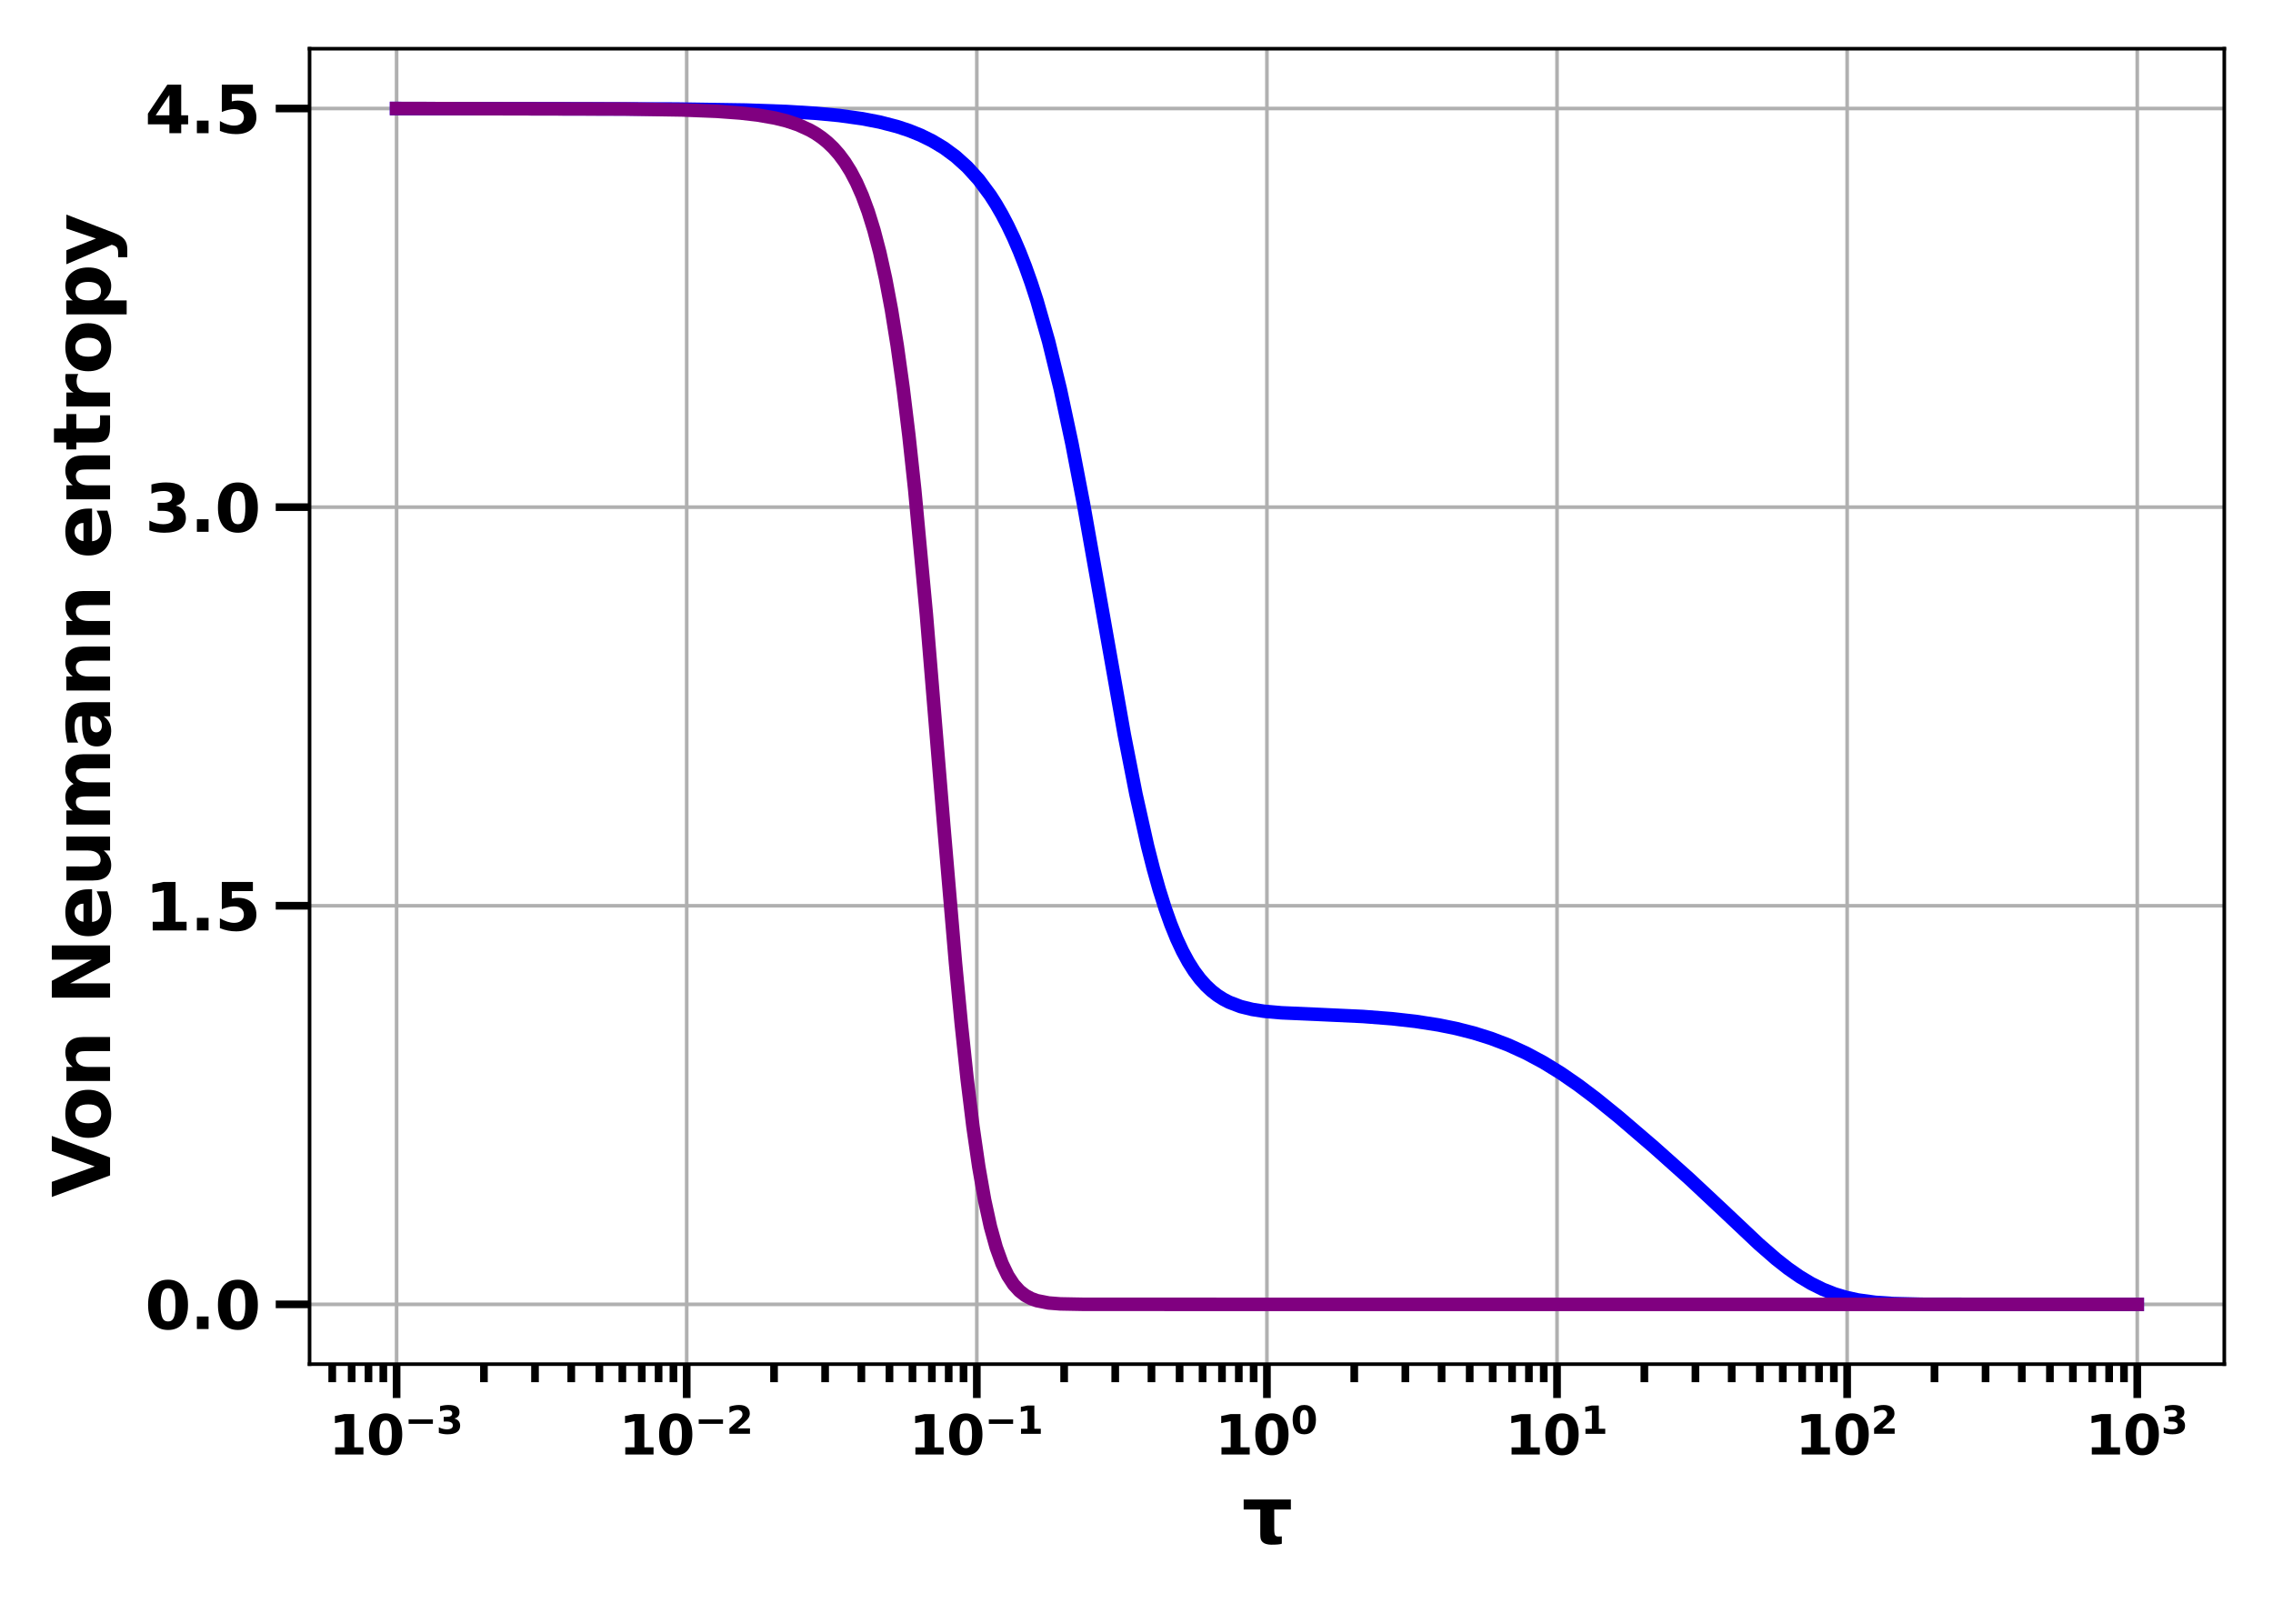 <?xml version="1.0" encoding="utf-8" standalone="no"?>
<!DOCTYPE svg PUBLIC "-//W3C//DTD SVG 1.1//EN"
  "http://www.w3.org/Graphics/SVG/1.1/DTD/svg11.dtd">
<svg xmlns:xlink="http://www.w3.org/1999/xlink" width="504pt" height="360pt" viewBox="0 0 504 360" xmlns="http://www.w3.org/2000/svg" version="1.1">
 <defs>
  <style type="text/css">*{stroke-linejoin: round; stroke-linecap: butt}</style>
 </defs>
 <g id="figure_1">
  <g id="patch_1">
   <path d="M 0 360 
L 504 360 
L 504 0 
L 0 0 
z
" style="fill: #ffffff"/>
  </g>
  <g id="axes_1">
   <g id="patch_2">
    <path d="M 68.64 302.448 
L 493.2 302.448 
L 493.2 10.8 
L 68.64 10.8 
z
" style="fill: #ffffff"/>
   </g>
   <g id="matplotlib.axis_1">
    <g id="xtick_1">
     <g id="line2d_1">
      <path d="M 87.938 302.448 
L 87.938 10.8 
" clip-path="url(#p4f484a09e4)" style="fill: none; stroke: #b0b0b0; stroke-width: 0.8; stroke-linecap: square"/>
     </g>
     <g id="line2d_2">
      <defs>
       <path id="mee4eaf0691" d="M 0 0 
L 0 7.5 
" style="stroke: #000000; stroke-width: 1.7"/>
      </defs>
      <g>
       <use xlink:href="#mee4eaf0691" x="87.938" y="302.448" style="stroke: #000000; stroke-width: 1.7"/>
      </g>
     </g>
     <g id="text_1">
      <!-- $\mathdefault{10^{-3}}$ -->
      <g transform="translate(72.878 322.566) scale(0.12 -0.12)">
       <defs>
        <path id="DejaVuSans-Bold-31" d="M 750 831 
L 1813 831 
L 1813 3847 
L 722 3622 
L 722 4441 
L 1806 4666 
L 2950 4666 
L 2950 831 
L 4013 831 
L 4013 0 
L 750 0 
L 750 831 
z
" transform="scale(0.016)"/>
        <path id="DejaVuSans-Bold-30" d="M 2944 2338 
Q 2944 3213 2780 3570 
Q 2616 3928 2228 3928 
Q 1841 3928 1675 3570 
Q 1509 3213 1509 2338 
Q 1509 1453 1675 1090 
Q 1841 728 2228 728 
Q 2613 728 2778 1090 
Q 2944 1453 2944 2338 
z
M 4147 2328 
Q 4147 1169 3647 539 
Q 3147 -91 2228 -91 
Q 1306 -91 806 539 
Q 306 1169 306 2328 
Q 306 3491 806 4120 
Q 1306 4750 2228 4750 
Q 3147 4750 3647 4120 
Q 4147 3491 4147 2328 
z
" transform="scale(0.016)"/>
        <path id="DejaVuSans-Bold-2212" d="M 678 2375 
L 4684 2375 
L 4684 1638 
L 678 1638 
L 678 2375 
z
" transform="scale(0.016)"/>
        <path id="DejaVuSans-Bold-33" d="M 2981 2516 
Q 3453 2394 3698 2092 
Q 3944 1791 3944 1325 
Q 3944 631 3412 270 
Q 2881 -91 1863 -91 
Q 1503 -91 1142 -33 
Q 781 25 428 141 
L 428 1069 
Q 766 900 1098 814 
Q 1431 728 1753 728 
Q 2231 728 2486 893 
Q 2741 1059 2741 1369 
Q 2741 1688 2480 1852 
Q 2219 2016 1709 2016 
L 1228 2016 
L 1228 2791 
L 1734 2791 
Q 2188 2791 2409 2933 
Q 2631 3075 2631 3366 
Q 2631 3634 2415 3781 
Q 2200 3928 1806 3928 
Q 1516 3928 1219 3862 
Q 922 3797 628 3669 
L 628 4550 
Q 984 4650 1334 4700 
Q 1684 4750 2022 4750 
Q 2931 4750 3382 4451 
Q 3834 4153 3834 3553 
Q 3834 3144 3618 2883 
Q 3403 2622 2981 2516 
z
" transform="scale(0.016)"/>
       </defs>
       <use xlink:href="#DejaVuSans-Bold-31" transform="translate(0 0.766)"/>
       <use xlink:href="#DejaVuSans-Bold-30" transform="translate(69.58 0.766)"/>
       <use xlink:href="#DejaVuSans-Bold-2212" transform="translate(140.117 39.047) scale(0.7)"/>
       <use xlink:href="#DejaVuSans-Bold-33" transform="translate(198.77 39.047) scale(0.7)"/>
      </g>
     </g>
    </g>
    <g id="xtick_2">
     <g id="line2d_3">
      <path d="M 152.265 302.448 
L 152.265 10.8 
" clip-path="url(#p4f484a09e4)" style="fill: none; stroke: #b0b0b0; stroke-width: 0.8; stroke-linecap: square"/>
     </g>
     <g id="line2d_4">
      <g>
       <use xlink:href="#mee4eaf0691" x="152.265" y="302.448" style="stroke: #000000; stroke-width: 1.7"/>
      </g>
     </g>
     <g id="text_2">
      <!-- $\mathdefault{10^{-2}}$ -->
      <g transform="translate(137.205 322.566) scale(0.12 -0.12)">
       <defs>
        <path id="DejaVuSans-Bold-32" d="M 1844 884 
L 3897 884 
L 3897 0 
L 506 0 
L 506 884 
L 2209 2388 
Q 2438 2594 2547 2791 
Q 2656 2988 2656 3200 
Q 2656 3528 2436 3728 
Q 2216 3928 1850 3928 
Q 1569 3928 1234 3808 
Q 900 3688 519 3450 
L 519 4475 
Q 925 4609 1322 4679 
Q 1719 4750 2100 4750 
Q 2938 4750 3402 4381 
Q 3866 4013 3866 3353 
Q 3866 2972 3669 2642 
Q 3472 2313 2841 1759 
L 1844 884 
z
" transform="scale(0.016)"/>
       </defs>
       <use xlink:href="#DejaVuSans-Bold-31" transform="translate(0 0.766)"/>
       <use xlink:href="#DejaVuSans-Bold-30" transform="translate(69.58 0.766)"/>
       <use xlink:href="#DejaVuSans-Bold-2212" transform="translate(140.117 39.047) scale(0.7)"/>
       <use xlink:href="#DejaVuSans-Bold-32" transform="translate(198.77 39.047) scale(0.7)"/>
      </g>
     </g>
    </g>
    <g id="xtick_3">
     <g id="line2d_5">
      <path d="M 216.593 302.448 
L 216.593 10.8 
" clip-path="url(#p4f484a09e4)" style="fill: none; stroke: #b0b0b0; stroke-width: 0.8; stroke-linecap: square"/>
     </g>
     <g id="line2d_6">
      <g>
       <use xlink:href="#mee4eaf0691" x="216.593" y="302.448" style="stroke: #000000; stroke-width: 1.7"/>
      </g>
     </g>
     <g id="text_3">
      <!-- $\mathdefault{10^{-1}}$ -->
      <g transform="translate(201.533 322.566) scale(0.12 -0.12)">
       <use xlink:href="#DejaVuSans-Bold-31" transform="translate(0 0.684)"/>
       <use xlink:href="#DejaVuSans-Bold-30" transform="translate(69.58 0.684)"/>
       <use xlink:href="#DejaVuSans-Bold-2212" transform="translate(140.117 38.966) scale(0.7)"/>
       <use xlink:href="#DejaVuSans-Bold-31" transform="translate(198.77 38.966) scale(0.7)"/>
      </g>
     </g>
    </g>
    <g id="xtick_4">
     <g id="line2d_7">
      <path d="M 280.92 302.448 
L 280.92 10.8 
" clip-path="url(#p4f484a09e4)" style="fill: none; stroke: #b0b0b0; stroke-width: 0.8; stroke-linecap: square"/>
     </g>
     <g id="line2d_8">
      <g>
       <use xlink:href="#mee4eaf0691" x="280.92" y="302.448" style="stroke: #000000; stroke-width: 1.7"/>
      </g>
     </g>
     <g id="text_4">
      <!-- $\mathdefault{10^{0}}$ -->
      <g transform="translate(269.4 322.566) scale(0.12 -0.12)">
       <use xlink:href="#DejaVuSans-Bold-31" transform="translate(0 0.766)"/>
       <use xlink:href="#DejaVuSans-Bold-30" transform="translate(69.58 0.766)"/>
       <use xlink:href="#DejaVuSans-Bold-30" transform="translate(140.117 39.047) scale(0.7)"/>
      </g>
     </g>
    </g>
    <g id="xtick_5">
     <g id="line2d_9">
      <path d="M 345.247 302.448 
L 345.247 10.8 
" clip-path="url(#p4f484a09e4)" style="fill: none; stroke: #b0b0b0; stroke-width: 0.8; stroke-linecap: square"/>
     </g>
     <g id="line2d_10">
      <g>
       <use xlink:href="#mee4eaf0691" x="345.247" y="302.448" style="stroke: #000000; stroke-width: 1.7"/>
      </g>
     </g>
     <g id="text_5">
      <!-- $\mathdefault{10^{1}}$ -->
      <g transform="translate(333.727 322.566) scale(0.12 -0.12)">
       <use xlink:href="#DejaVuSans-Bold-31" transform="translate(0 0.684)"/>
       <use xlink:href="#DejaVuSans-Bold-30" transform="translate(69.58 0.684)"/>
       <use xlink:href="#DejaVuSans-Bold-31" transform="translate(140.117 38.966) scale(0.7)"/>
      </g>
     </g>
    </g>
    <g id="xtick_6">
     <g id="line2d_11">
      <path d="M 409.575 302.448 
L 409.575 10.8 
" clip-path="url(#p4f484a09e4)" style="fill: none; stroke: #b0b0b0; stroke-width: 0.8; stroke-linecap: square"/>
     </g>
     <g id="line2d_12">
      <g>
       <use xlink:href="#mee4eaf0691" x="409.575" y="302.448" style="stroke: #000000; stroke-width: 1.7"/>
      </g>
     </g>
     <g id="text_6">
      <!-- $\mathdefault{10^{2}}$ -->
      <g transform="translate(398.055 322.566) scale(0.12 -0.12)">
       <use xlink:href="#DejaVuSans-Bold-31" transform="translate(0 0.766)"/>
       <use xlink:href="#DejaVuSans-Bold-30" transform="translate(69.58 0.766)"/>
       <use xlink:href="#DejaVuSans-Bold-32" transform="translate(140.117 39.047) scale(0.7)"/>
      </g>
     </g>
    </g>
    <g id="xtick_7">
     <g id="line2d_13">
      <path d="M 473.902 302.448 
L 473.902 10.8 
" clip-path="url(#p4f484a09e4)" style="fill: none; stroke: #b0b0b0; stroke-width: 0.8; stroke-linecap: square"/>
     </g>
     <g id="line2d_14">
      <g>
       <use xlink:href="#mee4eaf0691" x="473.902" y="302.448" style="stroke: #000000; stroke-width: 1.7"/>
      </g>
     </g>
     <g id="text_7">
      <!-- $\mathdefault{10^{3}}$ -->
      <g transform="translate(462.382 322.566) scale(0.12 -0.12)">
       <use xlink:href="#DejaVuSans-Bold-31" transform="translate(0 0.766)"/>
       <use xlink:href="#DejaVuSans-Bold-30" transform="translate(69.58 0.766)"/>
       <use xlink:href="#DejaVuSans-Bold-33" transform="translate(140.117 39.047) scale(0.7)"/>
      </g>
     </g>
    </g>
    <g id="xtick_8">
     <g id="line2d_15">
      <defs>
       <path id="mb60485faf2" d="M 0 0 
L 0 4 
" style="stroke: #000000; stroke-width: 1.7"/>
      </defs>
      <g>
       <use xlink:href="#mb60485faf2" x="73.667" y="302.448" style="stroke: #000000; stroke-width: 1.7"/>
      </g>
     </g>
    </g>
    <g id="xtick_9">
     <g id="line2d_16">
      <g>
       <use xlink:href="#mb60485faf2" x="77.974" y="302.448" style="stroke: #000000; stroke-width: 1.7"/>
      </g>
     </g>
    </g>
    <g id="xtick_10">
     <g id="line2d_17">
      <g>
       <use xlink:href="#mb60485faf2" x="81.704" y="302.448" style="stroke: #000000; stroke-width: 1.7"/>
      </g>
     </g>
    </g>
    <g id="xtick_11">
     <g id="line2d_18">
      <g>
       <use xlink:href="#mb60485faf2" x="84.995" y="302.448" style="stroke: #000000; stroke-width: 1.7"/>
      </g>
     </g>
    </g>
    <g id="xtick_12">
     <g id="line2d_19">
      <g>
       <use xlink:href="#mb60485faf2" x="107.303" y="302.448" style="stroke: #000000; stroke-width: 1.7"/>
      </g>
     </g>
    </g>
    <g id="xtick_13">
     <g id="line2d_20">
      <g>
       <use xlink:href="#mb60485faf2" x="118.63" y="302.448" style="stroke: #000000; stroke-width: 1.7"/>
      </g>
     </g>
    </g>
    <g id="xtick_14">
     <g id="line2d_21">
      <g>
       <use xlink:href="#mb60485faf2" x="126.667" y="302.448" style="stroke: #000000; stroke-width: 1.7"/>
      </g>
     </g>
    </g>
    <g id="xtick_15">
     <g id="line2d_22">
      <g>
       <use xlink:href="#mb60485faf2" x="132.901" y="302.448" style="stroke: #000000; stroke-width: 1.7"/>
      </g>
     </g>
    </g>
    <g id="xtick_16">
     <g id="line2d_23">
      <g>
       <use xlink:href="#mb60485faf2" x="137.995" y="302.448" style="stroke: #000000; stroke-width: 1.7"/>
      </g>
     </g>
    </g>
    <g id="xtick_17">
     <g id="line2d_24">
      <g>
       <use xlink:href="#mb60485faf2" x="142.301" y="302.448" style="stroke: #000000; stroke-width: 1.7"/>
      </g>
     </g>
    </g>
    <g id="xtick_18">
     <g id="line2d_25">
      <g>
       <use xlink:href="#mb60485faf2" x="146.031" y="302.448" style="stroke: #000000; stroke-width: 1.7"/>
      </g>
     </g>
    </g>
    <g id="xtick_19">
     <g id="line2d_26">
      <g>
       <use xlink:href="#mb60485faf2" x="149.322" y="302.448" style="stroke: #000000; stroke-width: 1.7"/>
      </g>
     </g>
    </g>
    <g id="xtick_20">
     <g id="line2d_27">
      <g>
       <use xlink:href="#mb60485faf2" x="171.63" y="302.448" style="stroke: #000000; stroke-width: 1.7"/>
      </g>
     </g>
    </g>
    <g id="xtick_21">
     <g id="line2d_28">
      <g>
       <use xlink:href="#mb60485faf2" x="182.957" y="302.448" style="stroke: #000000; stroke-width: 1.7"/>
      </g>
     </g>
    </g>
    <g id="xtick_22">
     <g id="line2d_29">
      <g>
       <use xlink:href="#mb60485faf2" x="190.994" y="302.448" style="stroke: #000000; stroke-width: 1.7"/>
      </g>
     </g>
    </g>
    <g id="xtick_23">
     <g id="line2d_30">
      <g>
       <use xlink:href="#mb60485faf2" x="197.228" y="302.448" style="stroke: #000000; stroke-width: 1.7"/>
      </g>
     </g>
    </g>
    <g id="xtick_24">
     <g id="line2d_31">
      <g>
       <use xlink:href="#mb60485faf2" x="202.322" y="302.448" style="stroke: #000000; stroke-width: 1.7"/>
      </g>
     </g>
    </g>
    <g id="xtick_25">
     <g id="line2d_32">
      <g>
       <use xlink:href="#mb60485faf2" x="206.628" y="302.448" style="stroke: #000000; stroke-width: 1.7"/>
      </g>
     </g>
    </g>
    <g id="xtick_26">
     <g id="line2d_33">
      <g>
       <use xlink:href="#mb60485faf2" x="210.359" y="302.448" style="stroke: #000000; stroke-width: 1.7"/>
      </g>
     </g>
    </g>
    <g id="xtick_27">
     <g id="line2d_34">
      <g>
       <use xlink:href="#mb60485faf2" x="213.649" y="302.448" style="stroke: #000000; stroke-width: 1.7"/>
      </g>
     </g>
    </g>
    <g id="xtick_28">
     <g id="line2d_35">
      <g>
       <use xlink:href="#mb60485faf2" x="235.957" y="302.448" style="stroke: #000000; stroke-width: 1.7"/>
      </g>
     </g>
    </g>
    <g id="xtick_29">
     <g id="line2d_36">
      <g>
       <use xlink:href="#mb60485faf2" x="247.285" y="302.448" style="stroke: #000000; stroke-width: 1.7"/>
      </g>
     </g>
    </g>
    <g id="xtick_30">
     <g id="line2d_37">
      <g>
       <use xlink:href="#mb60485faf2" x="255.322" y="302.448" style="stroke: #000000; stroke-width: 1.7"/>
      </g>
     </g>
    </g>
    <g id="xtick_31">
     <g id="line2d_38">
      <g>
       <use xlink:href="#mb60485faf2" x="261.556" y="302.448" style="stroke: #000000; stroke-width: 1.7"/>
      </g>
     </g>
    </g>
    <g id="xtick_32">
     <g id="line2d_39">
      <g>
       <use xlink:href="#mb60485faf2" x="266.649" y="302.448" style="stroke: #000000; stroke-width: 1.7"/>
      </g>
     </g>
    </g>
    <g id="xtick_33">
     <g id="line2d_40">
      <g>
       <use xlink:href="#mb60485faf2" x="270.956" y="302.448" style="stroke: #000000; stroke-width: 1.7"/>
      </g>
     </g>
    </g>
    <g id="xtick_34">
     <g id="line2d_41">
      <g>
       <use xlink:href="#mb60485faf2" x="274.686" y="302.448" style="stroke: #000000; stroke-width: 1.7"/>
      </g>
     </g>
    </g>
    <g id="xtick_35">
     <g id="line2d_42">
      <g>
       <use xlink:href="#mb60485faf2" x="277.977" y="302.448" style="stroke: #000000; stroke-width: 1.7"/>
      </g>
     </g>
    </g>
    <g id="xtick_36">
     <g id="line2d_43">
      <g>
       <use xlink:href="#mb60485faf2" x="300.284" y="302.448" style="stroke: #000000; stroke-width: 1.7"/>
      </g>
     </g>
    </g>
    <g id="xtick_37">
     <g id="line2d_44">
      <g>
       <use xlink:href="#mb60485faf2" x="311.612" y="302.448" style="stroke: #000000; stroke-width: 1.7"/>
      </g>
     </g>
    </g>
    <g id="xtick_38">
     <g id="line2d_45">
      <g>
       <use xlink:href="#mb60485faf2" x="319.649" y="302.448" style="stroke: #000000; stroke-width: 1.7"/>
      </g>
     </g>
    </g>
    <g id="xtick_39">
     <g id="line2d_46">
      <g>
       <use xlink:href="#mb60485faf2" x="325.883" y="302.448" style="stroke: #000000; stroke-width: 1.7"/>
      </g>
     </g>
    </g>
    <g id="xtick_40">
     <g id="line2d_47">
      <g>
       <use xlink:href="#mb60485faf2" x="330.976" y="302.448" style="stroke: #000000; stroke-width: 1.7"/>
      </g>
     </g>
    </g>
    <g id="xtick_41">
     <g id="line2d_48">
      <g>
       <use xlink:href="#mb60485faf2" x="335.283" y="302.448" style="stroke: #000000; stroke-width: 1.7"/>
      </g>
     </g>
    </g>
    <g id="xtick_42">
     <g id="line2d_49">
      <g>
       <use xlink:href="#mb60485faf2" x="339.013" y="302.448" style="stroke: #000000; stroke-width: 1.7"/>
      </g>
     </g>
    </g>
    <g id="xtick_43">
     <g id="line2d_50">
      <g>
       <use xlink:href="#mb60485faf2" x="342.304" y="302.448" style="stroke: #000000; stroke-width: 1.7"/>
      </g>
     </g>
    </g>
    <g id="xtick_44">
     <g id="line2d_51">
      <g>
       <use xlink:href="#mb60485faf2" x="364.612" y="302.448" style="stroke: #000000; stroke-width: 1.7"/>
      </g>
     </g>
    </g>
    <g id="xtick_45">
     <g id="line2d_52">
      <g>
       <use xlink:href="#mb60485faf2" x="375.939" y="302.448" style="stroke: #000000; stroke-width: 1.7"/>
      </g>
     </g>
    </g>
    <g id="xtick_46">
     <g id="line2d_53">
      <g>
       <use xlink:href="#mb60485faf2" x="383.976" y="302.448" style="stroke: #000000; stroke-width: 1.7"/>
      </g>
     </g>
    </g>
    <g id="xtick_47">
     <g id="line2d_54">
      <g>
       <use xlink:href="#mb60485faf2" x="390.21" y="302.448" style="stroke: #000000; stroke-width: 1.7"/>
      </g>
     </g>
    </g>
    <g id="xtick_48">
     <g id="line2d_55">
      <g>
       <use xlink:href="#mb60485faf2" x="395.304" y="302.448" style="stroke: #000000; stroke-width: 1.7"/>
      </g>
     </g>
    </g>
    <g id="xtick_49">
     <g id="line2d_56">
      <g>
       <use xlink:href="#mb60485faf2" x="399.61" y="302.448" style="stroke: #000000; stroke-width: 1.7"/>
      </g>
     </g>
    </g>
    <g id="xtick_50">
     <g id="line2d_57">
      <g>
       <use xlink:href="#mb60485faf2" x="403.341" y="302.448" style="stroke: #000000; stroke-width: 1.7"/>
      </g>
     </g>
    </g>
    <g id="xtick_51">
     <g id="line2d_58">
      <g>
       <use xlink:href="#mb60485faf2" x="406.631" y="302.448" style="stroke: #000000; stroke-width: 1.7"/>
      </g>
     </g>
    </g>
    <g id="xtick_52">
     <g id="line2d_59">
      <g>
       <use xlink:href="#mb60485faf2" x="428.939" y="302.448" style="stroke: #000000; stroke-width: 1.7"/>
      </g>
     </g>
    </g>
    <g id="xtick_53">
     <g id="line2d_60">
      <g>
       <use xlink:href="#mb60485faf2" x="440.266" y="302.448" style="stroke: #000000; stroke-width: 1.7"/>
      </g>
     </g>
    </g>
    <g id="xtick_54">
     <g id="line2d_61">
      <g>
       <use xlink:href="#mb60485faf2" x="448.303" y="302.448" style="stroke: #000000; stroke-width: 1.7"/>
      </g>
     </g>
    </g>
    <g id="xtick_55">
     <g id="line2d_62">
      <g>
       <use xlink:href="#mb60485faf2" x="454.537" y="302.448" style="stroke: #000000; stroke-width: 1.7"/>
      </g>
     </g>
    </g>
    <g id="xtick_56">
     <g id="line2d_63">
      <g>
       <use xlink:href="#mb60485faf2" x="459.631" y="302.448" style="stroke: #000000; stroke-width: 1.7"/>
      </g>
     </g>
    </g>
    <g id="xtick_57">
     <g id="line2d_64">
      <g>
       <use xlink:href="#mb60485faf2" x="463.937" y="302.448" style="stroke: #000000; stroke-width: 1.7"/>
      </g>
     </g>
    </g>
    <g id="xtick_58">
     <g id="line2d_65">
      <g>
       <use xlink:href="#mb60485faf2" x="467.668" y="302.448" style="stroke: #000000; stroke-width: 1.7"/>
      </g>
     </g>
    </g>
    <g id="xtick_59">
     <g id="line2d_66">
      <g>
       <use xlink:href="#mb60485faf2" x="470.958" y="302.448" style="stroke: #000000; stroke-width: 1.7"/>
      </g>
     </g>
    </g>
    <g id="text_8">
     <!-- $\mathbf{\tau}$ -->
     <g transform="translate(275.39 342.192) scale(0.173 -0.173)">
      <defs>
       <path id="DejaVuSans-Bold-3c4" d="M 134 2700 
L 134 3500 
L 3916 3500 
L 3916 2700 
L 2584 2700 
L 2584 1131 
Q 2584 731 2661 631 
Q 2738 531 2913 531 
Q 3091 531 3191 544 
L 3191 -44 
Q 2997 -122 2334 -122 
Q 2125 -122 1922 -63 
Q 1597 34 1506 319 
Q 1466 459 1466 728 
L 1466 2700 
L 134 2700 
z
" transform="scale(0.016)"/>
      </defs>
      <use xlink:href="#DejaVuSans-Bold-3c4" transform="translate(0 0.312)"/>
     </g>
    </g>
   </g>
   <g id="matplotlib.axis_2">
    <g id="ytick_1">
     <g id="line2d_67">
      <path d="M 68.64 289.191 
L 493.2 289.191 
" clip-path="url(#p4f484a09e4)" style="fill: none; stroke: #b0b0b0; stroke-width: 0.8; stroke-linecap: square"/>
     </g>
     <g id="line2d_68">
      <defs>
       <path id="mbfbc0997ca" d="M 0 0 
L -7.5 0 
" style="stroke: #000000; stroke-width: 1.7"/>
      </defs>
      <g>
       <use xlink:href="#mbfbc0997ca" x="68.64" y="289.191" style="stroke: #000000; stroke-width: 1.7"/>
      </g>
     </g>
     <g id="text_9">
      <!-- 0.0 -->
      <g transform="translate(32.132 294.662) scale(0.144 -0.144)">
       <defs>
        <path id="DejaVuSans-Bold-2e" d="M 653 1209 
L 1778 1209 
L 1778 0 
L 653 0 
L 653 1209 
z
" transform="scale(0.016)"/>
       </defs>
       <use xlink:href="#DejaVuSans-Bold-30"/>
       <use xlink:href="#DejaVuSans-Bold-2e" x="69.58"/>
       <use xlink:href="#DejaVuSans-Bold-30" x="107.568"/>
      </g>
     </g>
    </g>
    <g id="ytick_2">
     <g id="line2d_69">
      <path d="M 68.64 200.814 
L 493.2 200.814 
" clip-path="url(#p4f484a09e4)" style="fill: none; stroke: #b0b0b0; stroke-width: 0.8; stroke-linecap: square"/>
     </g>
     <g id="line2d_70">
      <g>
       <use xlink:href="#mbfbc0997ca" x="68.64" y="200.814" style="stroke: #000000; stroke-width: 1.7"/>
      </g>
     </g>
     <g id="text_10">
      <!-- 1.5 -->
      <g transform="translate(32.132 206.284) scale(0.144 -0.144)">
       <defs>
        <path id="DejaVuSans-Bold-35" d="M 678 4666 
L 3669 4666 
L 3669 3781 
L 1638 3781 
L 1638 3059 
Q 1775 3097 1914 3117 
Q 2053 3138 2203 3138 
Q 3056 3138 3531 2711 
Q 4006 2284 4006 1522 
Q 4006 766 3489 337 
Q 2972 -91 2053 -91 
Q 1656 -91 1267 -14 
Q 878 63 494 219 
L 494 1166 
Q 875 947 1217 837 
Q 1559 728 1863 728 
Q 2300 728 2551 942 
Q 2803 1156 2803 1522 
Q 2803 1891 2551 2103 
Q 2300 2316 1863 2316 
Q 1603 2316 1309 2248 
Q 1016 2181 678 2041 
L 678 4666 
z
" transform="scale(0.016)"/>
       </defs>
       <use xlink:href="#DejaVuSans-Bold-31"/>
       <use xlink:href="#DejaVuSans-Bold-2e" x="69.58"/>
       <use xlink:href="#DejaVuSans-Bold-35" x="107.568"/>
      </g>
     </g>
    </g>
    <g id="ytick_3">
     <g id="line2d_71">
      <path d="M 68.64 112.436 
L 493.2 112.436 
" clip-path="url(#p4f484a09e4)" style="fill: none; stroke: #b0b0b0; stroke-width: 0.8; stroke-linecap: square"/>
     </g>
     <g id="line2d_72">
      <g>
       <use xlink:href="#mbfbc0997ca" x="68.64" y="112.436" style="stroke: #000000; stroke-width: 1.7"/>
      </g>
     </g>
     <g id="text_11">
      <!-- 3.0 -->
      <g transform="translate(32.132 117.907) scale(0.144 -0.144)">
       <use xlink:href="#DejaVuSans-Bold-33"/>
       <use xlink:href="#DejaVuSans-Bold-2e" x="69.58"/>
       <use xlink:href="#DejaVuSans-Bold-30" x="107.568"/>
      </g>
     </g>
    </g>
    <g id="ytick_4">
     <g id="line2d_73">
      <path d="M 68.64 24.058 
L 493.2 24.058 
" clip-path="url(#p4f484a09e4)" style="fill: none; stroke: #b0b0b0; stroke-width: 0.8; stroke-linecap: square"/>
     </g>
     <g id="line2d_74">
      <g>
       <use xlink:href="#mbfbc0997ca" x="68.64" y="24.058" style="stroke: #000000; stroke-width: 1.7"/>
      </g>
     </g>
     <g id="text_12">
      <!-- 4.5 -->
      <g transform="translate(32.132 29.529) scale(0.144 -0.144)">
       <defs>
        <path id="DejaVuSans-Bold-34" d="M 2356 3675 
L 1038 1722 
L 2356 1722 
L 2356 3675 
z
M 2156 4666 
L 3494 4666 
L 3494 1722 
L 4159 1722 
L 4159 850 
L 3494 850 
L 3494 0 
L 2356 0 
L 2356 850 
L 288 850 
L 288 1881 
L 2156 4666 
z
" transform="scale(0.016)"/>
       </defs>
       <use xlink:href="#DejaVuSans-Bold-34"/>
       <use xlink:href="#DejaVuSans-Bold-2e" x="69.58"/>
       <use xlink:href="#DejaVuSans-Bold-35" x="107.568"/>
      </g>
     </g>
    </g>
    <g id="text_13">
     <!-- Von Neumann entropy -->
     <g transform="translate(24.403 265.468) rotate(-90) scale(0.173 -0.173)">
      <defs>
       <path id="DejaVuSans-Bold-56" d="M 31 4666 
L 1241 4666 
L 2478 1222 
L 3713 4666 
L 4922 4666 
L 3194 0 
L 1759 0 
L 31 4666 
z
" transform="scale(0.016)"/>
       <path id="DejaVuSans-Bold-6f" d="M 2203 2784 
Q 1831 2784 1636 2517 
Q 1441 2250 1441 1747 
Q 1441 1244 1636 976 
Q 1831 709 2203 709 
Q 2569 709 2762 976 
Q 2956 1244 2956 1747 
Q 2956 2250 2762 2517 
Q 2569 2784 2203 2784 
z
M 2203 3584 
Q 3106 3584 3614 3096 
Q 4122 2609 4122 1747 
Q 4122 884 3614 396 
Q 3106 -91 2203 -91 
Q 1297 -91 786 396 
Q 275 884 275 1747 
Q 275 2609 786 3096 
Q 1297 3584 2203 3584 
z
" transform="scale(0.016)"/>
       <path id="DejaVuSans-Bold-6e" d="M 4056 2131 
L 4056 0 
L 2931 0 
L 2931 347 
L 2931 1631 
Q 2931 2084 2911 2256 
Q 2891 2428 2841 2509 
Q 2775 2619 2662 2680 
Q 2550 2741 2406 2741 
Q 2056 2741 1856 2470 
Q 1656 2200 1656 1722 
L 1656 0 
L 538 0 
L 538 3500 
L 1656 3500 
L 1656 2988 
Q 1909 3294 2193 3439 
Q 2478 3584 2822 3584 
Q 3428 3584 3742 3212 
Q 4056 2841 4056 2131 
z
" transform="scale(0.016)"/>
       <path id="DejaVuSans-Bold-20" transform="scale(0.016)"/>
       <path id="DejaVuSans-Bold-4e" d="M 588 4666 
L 1931 4666 
L 3628 1466 
L 3628 4666 
L 4769 4666 
L 4769 0 
L 3425 0 
L 1728 3200 
L 1728 0 
L 588 0 
L 588 4666 
z
" transform="scale(0.016)"/>
       <path id="DejaVuSans-Bold-65" d="M 4031 1759 
L 4031 1441 
L 1416 1441 
Q 1456 1047 1700 850 
Q 1944 653 2381 653 
Q 2734 653 3104 758 
Q 3475 863 3866 1075 
L 3866 213 
Q 3469 63 3072 -14 
Q 2675 -91 2278 -91 
Q 1328 -91 801 392 
Q 275 875 275 1747 
Q 275 2603 792 3093 
Q 1309 3584 2216 3584 
Q 3041 3584 3536 3087 
Q 4031 2591 4031 1759 
z
M 2881 2131 
Q 2881 2450 2695 2645 
Q 2509 2841 2209 2841 
Q 1884 2841 1681 2658 
Q 1478 2475 1428 2131 
L 2881 2131 
z
" transform="scale(0.016)"/>
       <path id="DejaVuSans-Bold-75" d="M 500 1363 
L 500 3500 
L 1625 3500 
L 1625 3150 
Q 1625 2866 1622 2436 
Q 1619 2006 1619 1863 
Q 1619 1441 1641 1255 
Q 1663 1069 1716 984 
Q 1784 875 1895 815 
Q 2006 756 2150 756 
Q 2500 756 2700 1025 
Q 2900 1294 2900 1772 
L 2900 3500 
L 4019 3500 
L 4019 0 
L 2900 0 
L 2900 506 
Q 2647 200 2364 54 
Q 2081 -91 1741 -91 
Q 1134 -91 817 281 
Q 500 653 500 1363 
z
" transform="scale(0.016)"/>
       <path id="DejaVuSans-Bold-6d" d="M 3781 2919 
Q 3994 3244 4286 3414 
Q 4578 3584 4928 3584 
Q 5531 3584 5847 3212 
Q 6163 2841 6163 2131 
L 6163 0 
L 5038 0 
L 5038 1825 
Q 5041 1866 5042 1909 
Q 5044 1953 5044 2034 
Q 5044 2406 4934 2573 
Q 4825 2741 4581 2741 
Q 4263 2741 4089 2478 
Q 3916 2216 3909 1719 
L 3909 0 
L 2784 0 
L 2784 1825 
Q 2784 2406 2684 2573 
Q 2584 2741 2328 2741 
Q 2006 2741 1831 2477 
Q 1656 2213 1656 1722 
L 1656 0 
L 531 0 
L 531 3500 
L 1656 3500 
L 1656 2988 
Q 1863 3284 2130 3434 
Q 2397 3584 2719 3584 
Q 3081 3584 3359 3409 
Q 3638 3234 3781 2919 
z
" transform="scale(0.016)"/>
       <path id="DejaVuSans-Bold-61" d="M 2106 1575 
Q 1756 1575 1579 1456 
Q 1403 1338 1403 1106 
Q 1403 894 1545 773 
Q 1688 653 1941 653 
Q 2256 653 2472 879 
Q 2688 1106 2688 1447 
L 2688 1575 
L 2106 1575 
z
M 3816 1997 
L 3816 0 
L 2688 0 
L 2688 519 
Q 2463 200 2181 54 
Q 1900 -91 1497 -91 
Q 953 -91 614 226 
Q 275 544 275 1050 
Q 275 1666 698 1953 
Q 1122 2241 2028 2241 
L 2688 2241 
L 2688 2328 
Q 2688 2594 2478 2717 
Q 2269 2841 1825 2841 
Q 1466 2841 1156 2769 
Q 847 2697 581 2553 
L 581 3406 
Q 941 3494 1303 3539 
Q 1666 3584 2028 3584 
Q 2975 3584 3395 3211 
Q 3816 2838 3816 1997 
z
" transform="scale(0.016)"/>
       <path id="DejaVuSans-Bold-74" d="M 1759 4494 
L 1759 3500 
L 2913 3500 
L 2913 2700 
L 1759 2700 
L 1759 1216 
Q 1759 972 1856 886 
Q 1953 800 2241 800 
L 2816 800 
L 2816 0 
L 1856 0 
Q 1194 0 917 276 
Q 641 553 641 1216 
L 641 2700 
L 84 2700 
L 84 3500 
L 641 3500 
L 641 4494 
L 1759 4494 
z
" transform="scale(0.016)"/>
       <path id="DejaVuSans-Bold-72" d="M 3138 2547 
Q 2991 2616 2845 2648 
Q 2700 2681 2553 2681 
Q 2122 2681 1889 2404 
Q 1656 2128 1656 1613 
L 1656 0 
L 538 0 
L 538 3500 
L 1656 3500 
L 1656 2925 
Q 1872 3269 2151 3426 
Q 2431 3584 2822 3584 
Q 2878 3584 2943 3579 
Q 3009 3575 3134 3559 
L 3138 2547 
z
" transform="scale(0.016)"/>
       <path id="DejaVuSans-Bold-70" d="M 1656 506 
L 1656 -1331 
L 538 -1331 
L 538 3500 
L 1656 3500 
L 1656 2988 
Q 1888 3294 2169 3439 
Q 2450 3584 2816 3584 
Q 3463 3584 3878 3070 
Q 4294 2556 4294 1747 
Q 4294 938 3878 423 
Q 3463 -91 2816 -91 
Q 2450 -91 2169 54 
Q 1888 200 1656 506 
z
M 2400 2772 
Q 2041 2772 1848 2508 
Q 1656 2244 1656 1747 
Q 1656 1250 1848 986 
Q 2041 722 2400 722 
Q 2759 722 2948 984 
Q 3138 1247 3138 1747 
Q 3138 2247 2948 2509 
Q 2759 2772 2400 2772 
z
" transform="scale(0.016)"/>
       <path id="DejaVuSans-Bold-79" d="M 78 3500 
L 1197 3500 
L 2138 1125 
L 2938 3500 
L 4056 3500 
L 2584 -331 
Q 2363 -916 2067 -1148 
Q 1772 -1381 1288 -1381 
L 641 -1381 
L 641 -647 
L 991 -647 
Q 1275 -647 1404 -556 
Q 1534 -466 1606 -231 
L 1638 -134 
L 78 3500 
z
" transform="scale(0.016)"/>
      </defs>
      <use xlink:href="#DejaVuSans-Bold-56"/>
      <use xlink:href="#DejaVuSans-Bold-6f" x="71.893"/>
      <use xlink:href="#DejaVuSans-Bold-6e" x="140.594"/>
      <use xlink:href="#DejaVuSans-Bold-20" x="211.785"/>
      <use xlink:href="#DejaVuSans-Bold-4e" x="246.6"/>
      <use xlink:href="#DejaVuSans-Bold-65" x="330.291"/>
      <use xlink:href="#DejaVuSans-Bold-75" x="398.113"/>
      <use xlink:href="#DejaVuSans-Bold-6d" x="469.305"/>
      <use xlink:href="#DejaVuSans-Bold-61" x="573.504"/>
      <use xlink:href="#DejaVuSans-Bold-6e" x="640.984"/>
      <use xlink:href="#DejaVuSans-Bold-6e" x="712.176"/>
      <use xlink:href="#DejaVuSans-Bold-20" x="783.367"/>
      <use xlink:href="#DejaVuSans-Bold-65" x="818.182"/>
      <use xlink:href="#DejaVuSans-Bold-6e" x="886.004"/>
      <use xlink:href="#DejaVuSans-Bold-74" x="957.195"/>
      <use xlink:href="#DejaVuSans-Bold-72" x="1004.998"/>
      <use xlink:href="#DejaVuSans-Bold-6f" x="1054.314"/>
      <use xlink:href="#DejaVuSans-Bold-70" x="1123.016"/>
      <use xlink:href="#DejaVuSans-Bold-79" x="1194.598"/>
     </g>
    </g>
   </g>
   <g id="line2d_75">
    <path d="M 87.938 24.057 
L 149.899 24.168 
L 165.389 24.4 
L 174.425 24.719 
L 180.879 25.117 
L 186.043 25.604 
L 191.206 26.319 
L 195.079 27.069 
L 198.951 28.073 
L 201.533 28.927 
L 204.115 29.967 
L 206.696 31.237 
L 209.278 32.787 
L 211.86 34.683 
L 214.441 37.004 
L 217.023 39.846 
L 219.605 43.326 
L 220.896 45.347 
L 222.186 47.582 
L 223.477 50.05 
L 224.768 52.773 
L 226.059 55.773 
L 227.35 59.073 
L 228.641 62.694 
L 229.931 66.658 
L 232.513 75.683 
L 235.095 86.245 
L 237.677 98.333 
L 240.258 111.778 
L 244.131 133.656 
L 249.294 162.89 
L 251.876 176.061 
L 254.458 187.59 
L 255.748 192.652 
L 257.039 197.229 
L 258.33 201.323 
L 259.621 204.949 
L 260.912 208.13 
L 262.203 210.894 
L 263.494 213.276 
L 264.784 215.31 
L 266.075 217.034 
L 267.366 218.484 
L 268.657 219.693 
L 269.948 220.695 
L 271.239 221.518 
L 272.529 222.19 
L 275.111 223.174 
L 277.693 223.806 
L 280.275 224.205 
L 284.147 224.548 
L 291.892 224.886 
L 302.219 225.365 
L 308.673 225.865 
L 313.837 226.445 
L 319 227.247 
L 322.873 228.034 
L 326.745 229.017 
L 330.618 230.231 
L 334.49 231.708 
L 338.363 233.476 
L 342.235 235.552 
L 346.108 237.936 
L 349.98 240.609 
L 353.853 243.53 
L 359.016 247.715 
L 366.761 254.359 
L 374.507 261.275 
L 382.252 268.524 
L 389.997 275.832 
L 393.869 279.2 
L 396.451 281.227 
L 399.033 283.028 
L 401.614 284.575 
L 404.196 285.855 
L 406.778 286.873 
L 409.359 287.647 
L 411.941 288.21 
L 415.814 288.74 
L 419.686 289.01 
L 426.14 289.163 
L 444.212 289.191 
L 473.902 289.191 
L 473.902 289.191 
" clip-path="url(#p4f484a09e4)" style="fill: none; stroke: #0000ff; stroke-width: 3; stroke-linecap: square"/>
   </g>
   <g id="line2d_76">
    <path d="M 87.938 24.058 
L 138.281 24.168 
L 151.19 24.377 
L 158.935 24.683 
L 164.098 25.058 
L 167.971 25.501 
L 171.843 26.174 
L 174.425 26.815 
L 177.007 27.681 
L 179.588 28.863 
L 180.879 29.611 
L 182.17 30.493 
L 183.461 31.533 
L 184.752 32.764 
L 186.043 34.224 
L 187.333 35.957 
L 188.624 38.02 
L 189.915 40.477 
L 191.206 43.405 
L 192.497 46.893 
L 193.788 51.044 
L 195.079 55.973 
L 196.369 61.804 
L 197.66 68.666 
L 198.951 76.684 
L 200.242 85.965 
L 201.533 96.582 
L 202.824 108.55 
L 205.405 136.208 
L 209.278 183.18 
L 211.86 213.465 
L 213.15 227.044 
L 214.441 239.187 
L 215.732 249.741 
L 217.023 258.666 
L 218.314 266.02 
L 219.605 271.933 
L 220.896 276.577 
L 222.186 280.143 
L 223.477 282.822 
L 224.768 284.793 
L 226.059 286.213 
L 227.35 287.214 
L 228.641 287.906 
L 229.931 288.373 
L 232.513 288.881 
L 235.095 289.084 
L 240.258 289.182 
L 273.82 289.191 
L 473.902 289.191 
L 473.902 289.191 
" clip-path="url(#p4f484a09e4)" style="fill: none; stroke: #800080; stroke-width: 3; stroke-linecap: square"/>
   </g>
   <g id="patch_3">
    <path d="M 68.64 302.448 
L 68.64 10.8 
" style="fill: none; stroke: #000000; stroke-width: 0.8; stroke-linejoin: miter; stroke-linecap: square"/>
   </g>
   <g id="patch_4">
    <path d="M 493.2 302.448 
L 493.2 10.8 
" style="fill: none; stroke: #000000; stroke-width: 0.8; stroke-linejoin: miter; stroke-linecap: square"/>
   </g>
   <g id="patch_5">
    <path d="M 68.64 302.448 
L 493.2 302.448 
" style="fill: none; stroke: #000000; stroke-width: 0.8; stroke-linejoin: miter; stroke-linecap: square"/>
   </g>
   <g id="patch_6">
    <path d="M 68.64 10.8 
L 493.2 10.8 
" style="fill: none; stroke: #000000; stroke-width: 0.8; stroke-linejoin: miter; stroke-linecap: square"/>
   </g>
  </g>
 </g>
 <defs>
  <clipPath id="p4f484a09e4">
   <rect x="68.64" y="10.8" width="424.56" height="291.648"/>
  </clipPath>
 </defs>
</svg>
